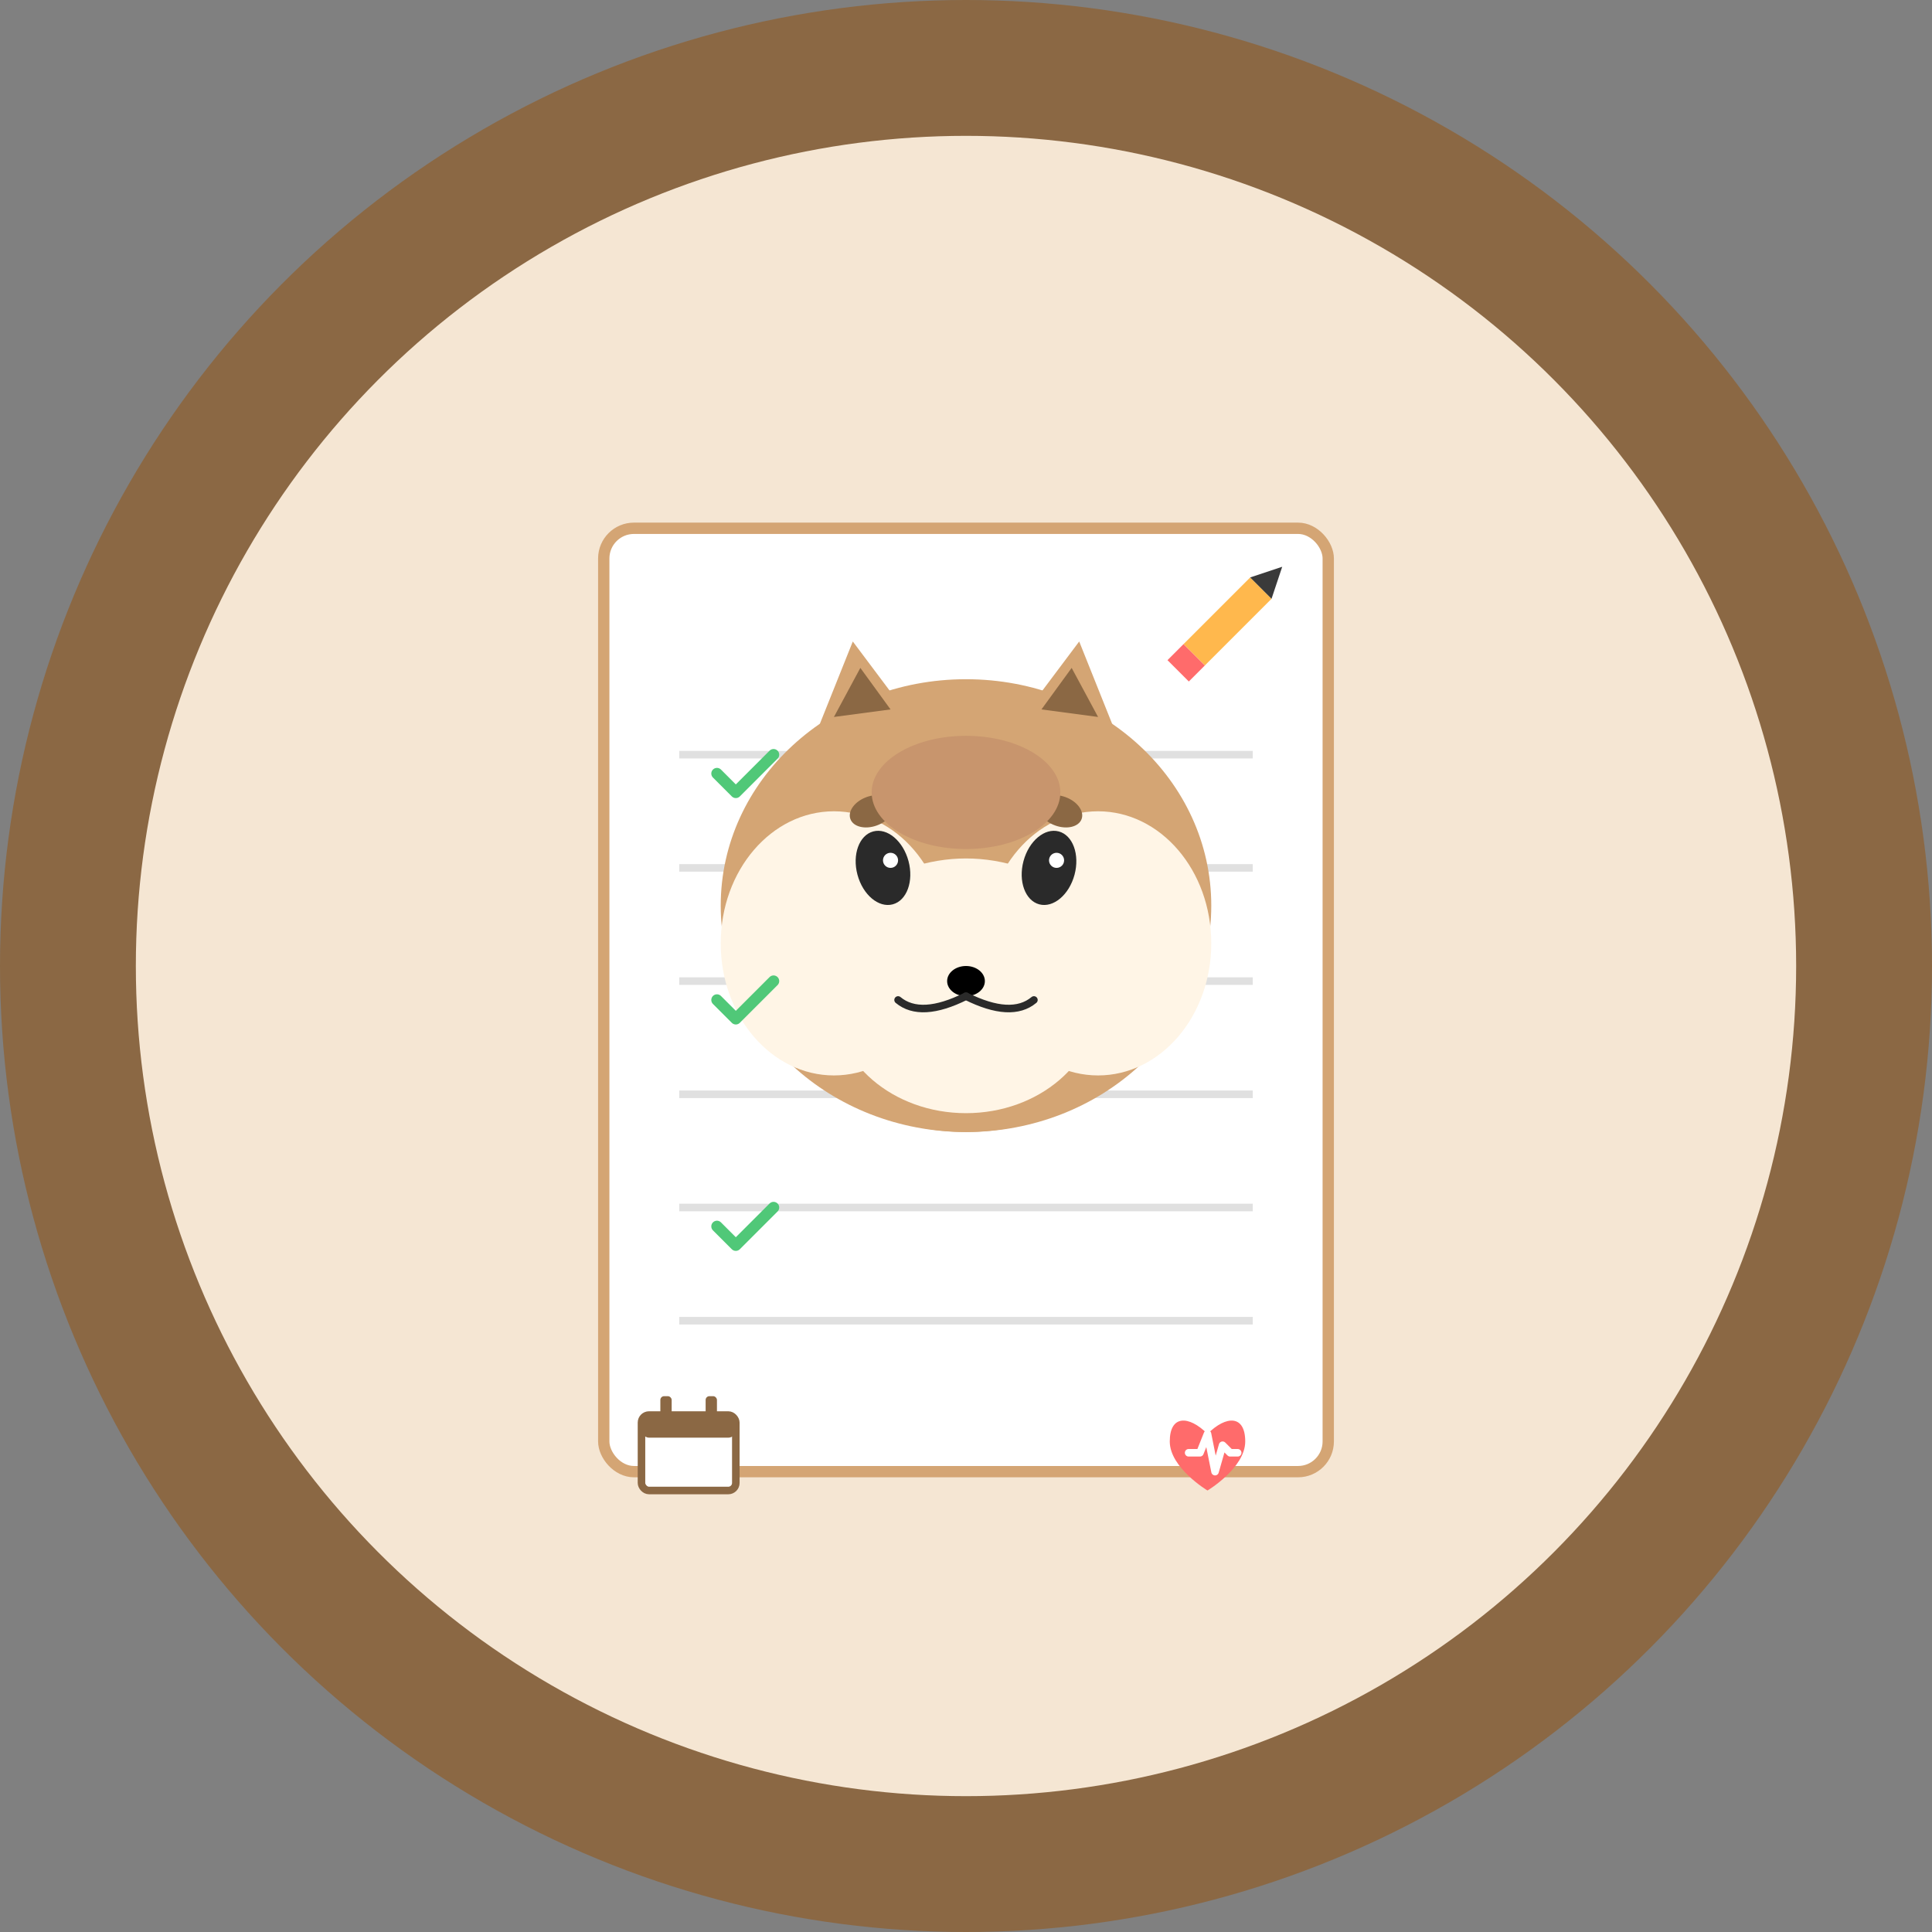 <svg width="512" height="512" viewBox="0 0 512 512" fill="none" xmlns="http://www.w3.org/2000/svg">
  <rect x="0" y="0" width="512" height="512" fill="#808080" stroke="none"/>
  <!-- Background Circle -->
  <circle cx="256" cy="256" r="256" fill="#8B6844"/>
  
  <!-- Inner Background -->
  <circle cx="256" cy="256" r="220" fill="#F5E6D3"/>
  
  <!-- Notebook/Record Book Shape Behind -->
  <rect x="160" y="140" width="192" height="250" fill="#FFFFFF" rx="8"/>
  <rect x="160" y="140" width="192" height="250" fill="none" stroke="#D4A574" stroke-width="3" rx="8"/>
  
  <!-- Notebook Lines -->
  <line x1="180" y1="200" x2="332" y2="200" stroke="#E0E0E0" stroke-width="2"/>
  <line x1="180" y1="230" x2="332" y2="230" stroke="#E0E0E0" stroke-width="2"/>
  <line x1="180" y1="260" x2="332" y2="260" stroke="#E0E0E0" stroke-width="2"/>
  <line x1="180" y1="290" x2="332" y2="290" stroke="#E0E0E0" stroke-width="2"/>
  <line x1="180" y1="320" x2="332" y2="320" stroke="#E0E0E0" stroke-width="2"/>
  <line x1="180" y1="350" x2="332" y2="350" stroke="#E0E0E0" stroke-width="2"/>
  
  <!-- Proper Shiba Inu Face -->
  <g transform="translate(256, 240)">
    <!-- Base head shape (round with wide cheeks) -->
    <ellipse cx="0" cy="0" rx="65" ry="60" fill="#D4A574"/>
    
    <!-- Lower face/jaw area -->
    <ellipse cx="0" cy="20" rx="50" ry="40" fill="#D4A574"/>
    
    <!-- Ears (triangular and upright) -->
    <path d="M -40 -45 L -30 -70 L -15 -50 Z" fill="#D4A574"/>
    <path d="M 40 -45 L 30 -70 L 15 -50 Z" fill="#D4A574"/>
    
    <!-- Inner ears -->
    <path d="M -35 -50 L -28 -63 L -20 -52 Z" fill="#8B6844"/>
    <path d="M 35 -50 L 28 -63 L 20 -52 Z" fill="#8B6844"/>
    
    <!-- White face markings (urajiro) -->
    <!-- Cheeks -->
    <ellipse cx="-35" cy="10" rx="30" ry="35" fill="#FFF5E6"/>
    <ellipse cx="35" cy="10" rx="30" ry="35" fill="#FFF5E6"/>
    
    <!-- Muzzle/mouth area -->
    <ellipse cx="0" cy="25" rx="35" ry="30" fill="#FFF5E6"/>
    
    <!-- Forehead to nose bridge -->
    <path d="M -15 -10 Q 0 -15 15 -10 L 10 10 L 0 15 L -10 10 Z" fill="#FFF5E6"/>
    
    <!-- Eyes (small and triangular) -->
    <ellipse cx="-22" cy="-10" rx="7" ry="10" fill="#2A2A2A" transform="rotate(-15 -22 -10)"/>
    <ellipse cx="22" cy="-10" rx="7" ry="10" fill="#2A2A2A" transform="rotate(15 22 -10)"/>
    
    <!-- Eye highlights -->
    <circle cx="-20" cy="-12" r="2" fill="#FFFFFF"/>
    <circle cx="24" cy="-12" r="2" fill="#FFFFFF"/>
    
    <!-- Nose (black, rounded triangle) -->
    <ellipse cx="0" cy="20" rx="5" ry="4" fill="#000000"/>
    
    <!-- Mouth (subtle smile) -->
    <path d="M 0 24 Q -12 30 -18 25" stroke="#2A2A2A" stroke-width="2" fill="none" stroke-linecap="round"/>
    <path d="M 0 24 Q 12 30 18 25" stroke="#2A2A2A" stroke-width="2" fill="none" stroke-linecap="round"/>
    
    <!-- Eyebrow spots (tan points) -->
    <ellipse cx="-25" cy="-25" rx="6" ry="4" fill="#8B6844" transform="rotate(-20 -25 -25)"/>
    <ellipse cx="25" cy="-25" rx="6" ry="4" fill="#8B6844" transform="rotate(20 25 -25)"/>
    
    <!-- Forehead color variation -->
    <ellipse cx="0" cy="-30" rx="25" ry="15" fill="#C8956D"/>
  </g>
  
  <!-- Pencil Icon (Top Right) -->
  <g transform="translate(320, 170) rotate(45 0 0)">
    <rect x="-4" y="-20" width="8" height="25" fill="#FFB84D"/>
    <polygon points="-4,-20 4,-20 0,-28" fill="#3A3A3A"/>
    <rect x="-4" y="5" width="8" height="6" fill="#FF6B6B"/>
  </g>
  
  <!-- Check Mark Icons (representing completed records) -->
  <g transform="translate(190, 200)">
    <path d="M 0 5 L 5 10 L 15 0" stroke="#50C878" stroke-width="3" fill="none" stroke-linecap="round" stroke-linejoin="round"/>
  </g>
  <g transform="translate(190, 260)">
    <path d="M 0 5 L 5 10 L 15 0" stroke="#50C878" stroke-width="3" fill="none" stroke-linecap="round" stroke-linejoin="round"/>
  </g>
  <g transform="translate(190, 320)">
    <path d="M 0 5 L 5 10 L 15 0" stroke="#50C878" stroke-width="3" fill="none" stroke-linecap="round" stroke-linejoin="round"/>
  </g>
  
  <!-- Calendar Icon (Bottom Left) -->
  <g transform="translate(170, 370)">
    <rect x="0" y="5" width="25" height="20" fill="#FFFFFF" stroke="#8B6844" stroke-width="2" rx="2"/>
    <rect x="0" y="5" width="25" height="6" fill="#8B6844" rx="2"/>
    <rect x="5" y="0" width="3" height="8" fill="#8B6844" rx="1"/>
    <rect x="17" y="0" width="3" height="8" fill="#8B6844" rx="1"/>
  </g>
  
  <!-- Heart with Pulse (Bottom Right - Health Tracking) -->
  <g transform="translate(320, 375)">
    <path d="M0,5 C-5,0 -10,0 -10,7 C-10,14 0,20 0,20 C0,20 10,14 10,7 C10,0 5,0 0,5z" fill="#FF6B6B"/>
    <polyline points="-5,10 -2,10 0,5 2,15 4,8 6,10 8,10" fill="none" stroke="#FFFFFF" stroke-width="2" stroke-linecap="round" stroke-linejoin="round"/>
  </g>
</svg>